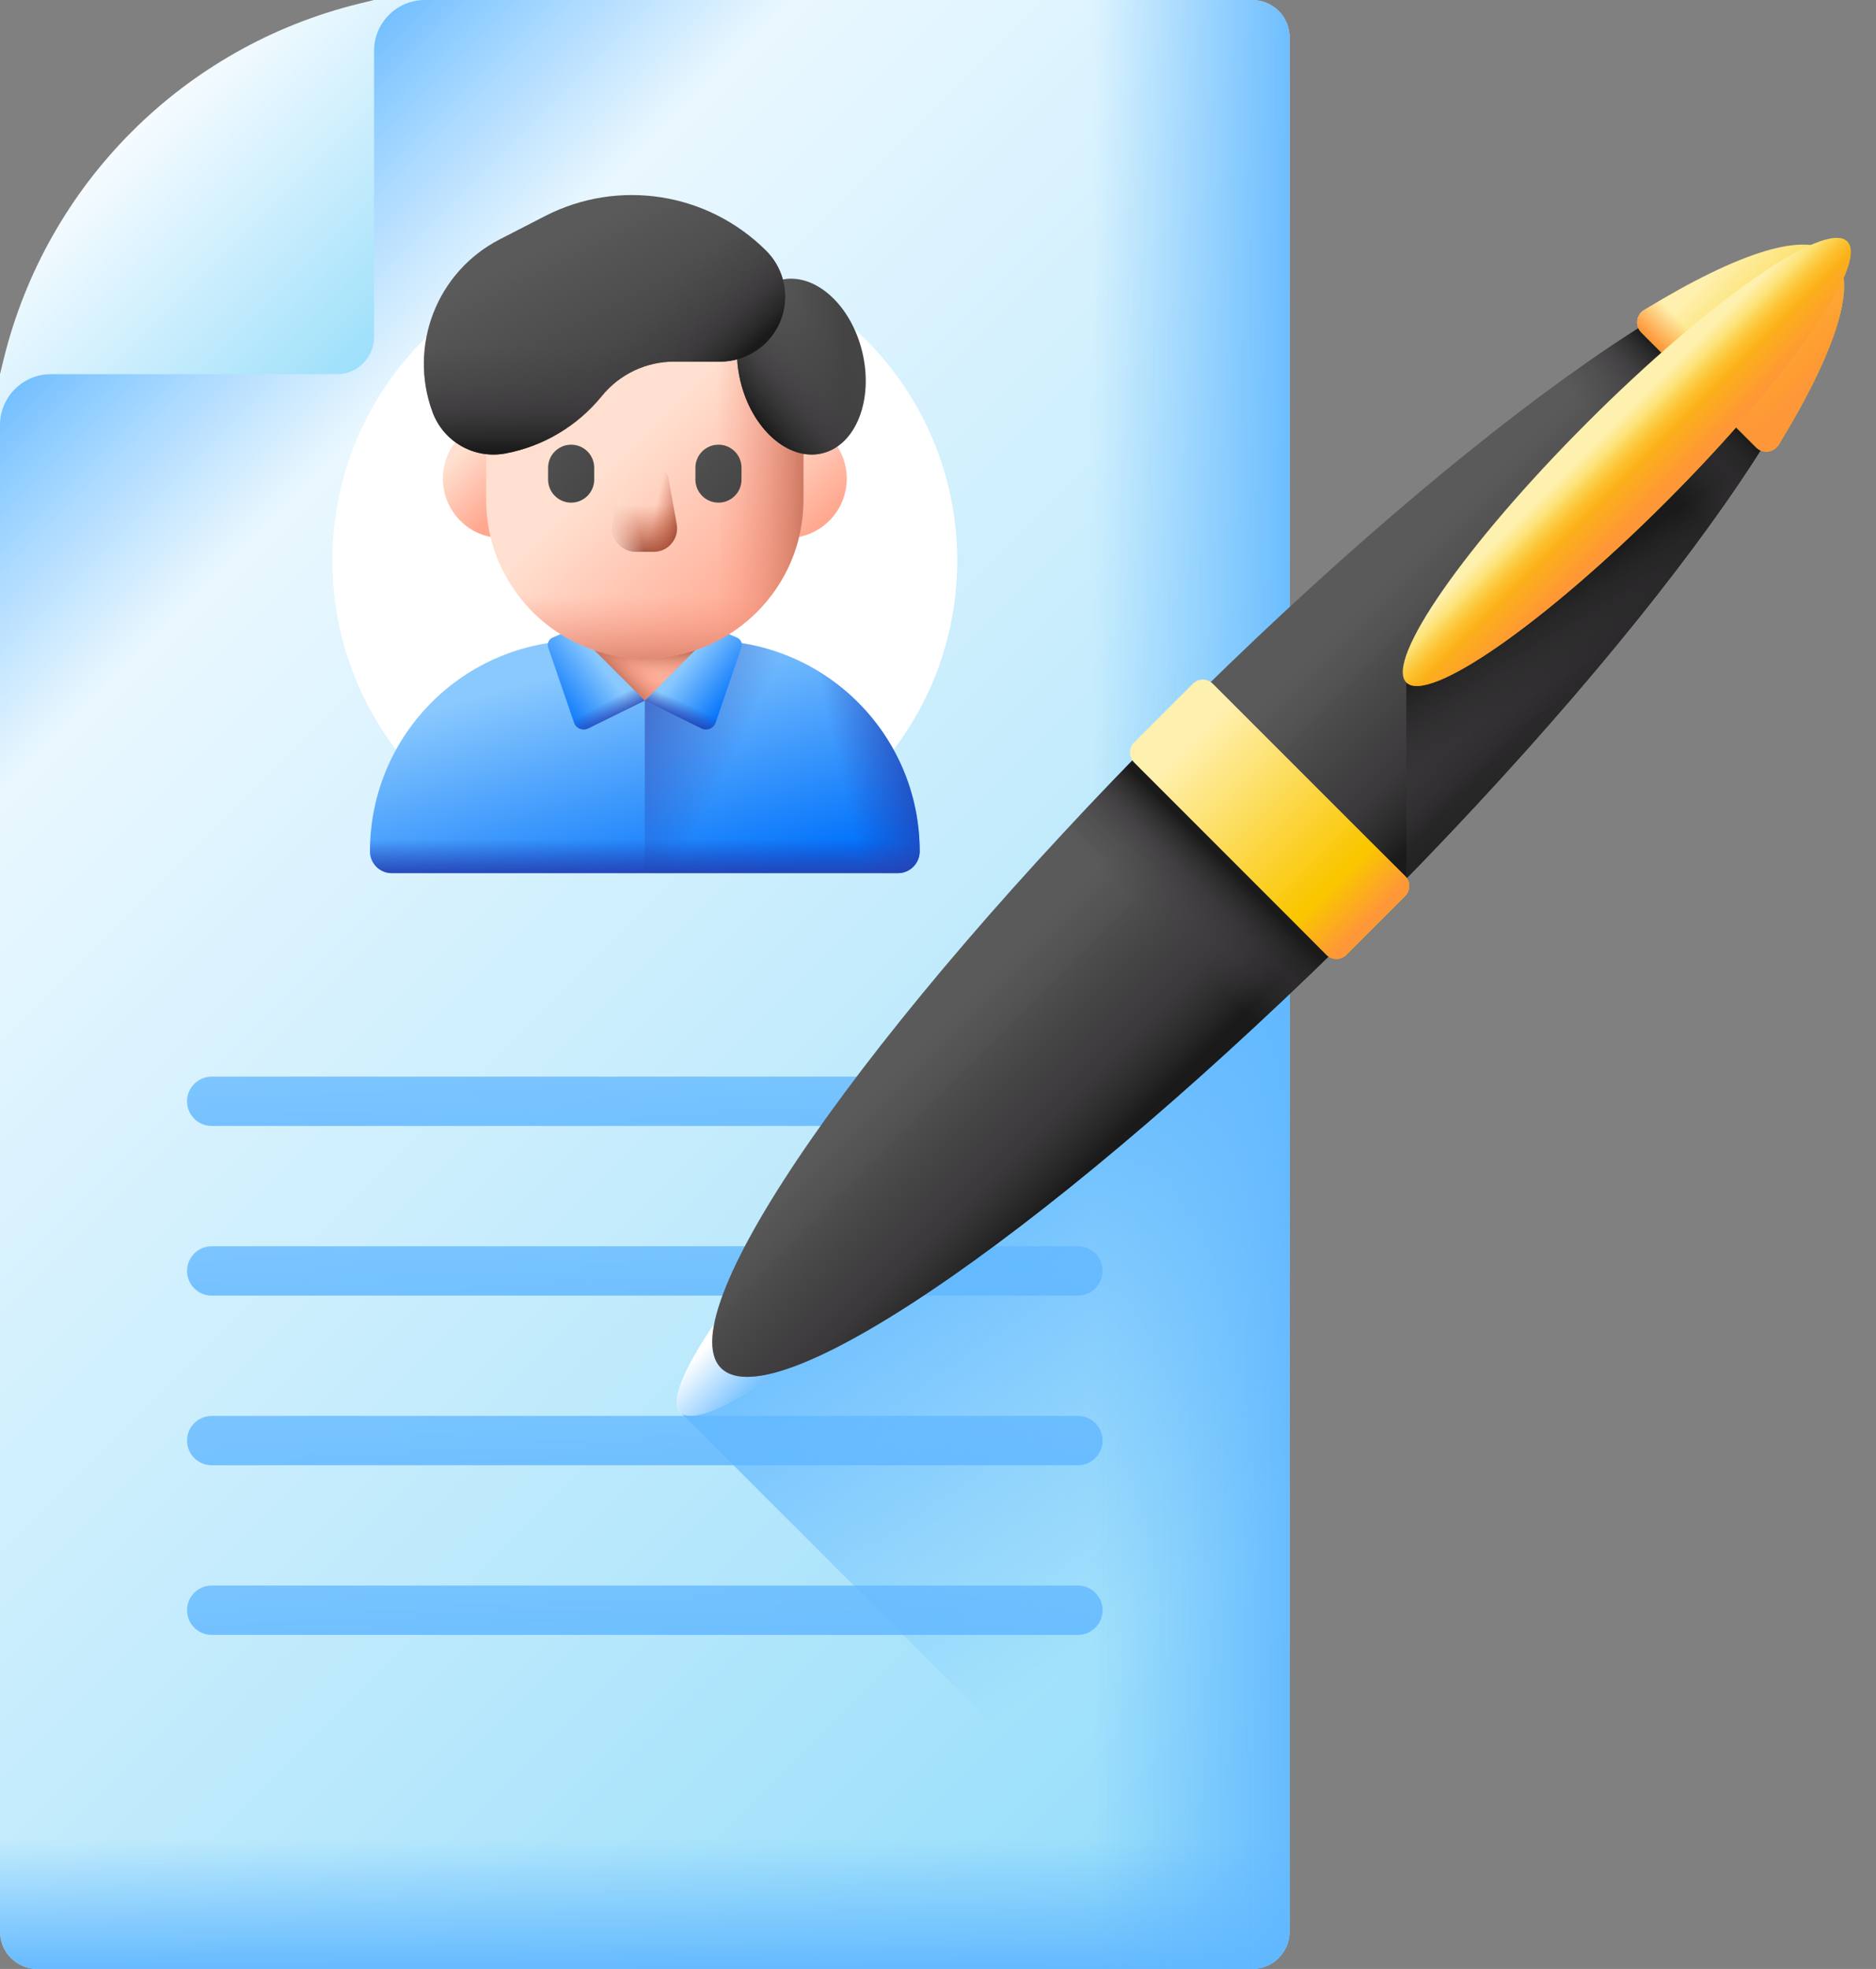 <svg xmlns="http://www.w3.org/2000/svg" width="61" height="64" viewBox="0 0 61 64" fill="none"><rect x="0" y="0" width="61" height="64" fill="#808080" stroke="none"/><path d="M40.721 64H1.212C0.543 64 0 63.457 0 62.788V12.163L12.163 0H40.721C41.39 0 41.933 0.543 41.933 1.212V62.788C41.933 63.457 41.391 64 40.721 64Z" fill="url(#paint0_linear_87_178)"></path><path d="M0 39.679L39.679 0H12.163L0 12.163V39.679Z" fill="url(#paint1_linear_87_178)"></path><path d="M11.673 0.12C5.971 1.519 1.52 5.971 0.12 11.672L0 12.163V13.816C0 12.903 0.74 12.163 1.652 12.163H10.951C11.621 12.163 12.163 11.621 12.163 10.951V1.652C12.163 0.74 12.903 0 13.816 0H12.163L11.673 0.12Z" fill="url(#paint2_linear_87_178)"></path><path d="M0 50.071V62.788C0 63.457 0.543 64 1.212 64H40.721C41.39 64 41.933 63.457 41.933 62.788V50.071H0Z" fill="url(#paint3_linear_87_178)"></path><path d="M40.721 0H27.364V64H40.721C41.391 64 41.933 63.457 41.933 62.788V1.212C41.933 0.543 41.391 0 40.721 0Z" fill="url(#paint4_linear_87_178)"></path><path d="M35.049 36.599H6.884C6.441 36.599 6.082 36.24 6.082 35.797C6.082 35.354 6.441 34.995 6.884 34.995H35.049C35.492 34.995 35.851 35.354 35.851 35.797C35.851 36.24 35.492 36.599 35.049 36.599Z" fill="url(#paint5_linear_87_178)"></path><path d="M35.049 42.113H6.884C6.441 42.113 6.082 41.754 6.082 41.311C6.082 40.868 6.441 40.509 6.884 40.509H35.049C35.492 40.509 35.851 40.868 35.851 41.311C35.851 41.754 35.492 42.113 35.049 42.113Z" fill="url(#paint6_linear_87_178)"></path><path d="M35.049 47.627H6.884C6.441 47.627 6.082 47.268 6.082 46.825C6.082 46.382 6.441 46.023 6.884 46.023H35.049C35.492 46.023 35.851 46.382 35.851 46.825C35.851 47.268 35.492 47.627 35.049 47.627Z" fill="url(#paint7_linear_87_178)"></path><path d="M35.049 53.141H6.884C6.441 53.141 6.082 52.782 6.082 52.339C6.082 51.897 6.441 51.537 6.884 51.537H35.049C35.492 51.537 35.851 51.896 35.851 52.339C35.851 52.782 35.492 53.141 35.049 53.141Z" fill="url(#paint8_linear_87_178)"></path><path d="M20.967 28.381C26.577 28.381 31.125 23.833 31.125 18.222C31.125 12.612 26.577 8.064 20.967 8.064C15.356 8.064 10.808 12.612 10.808 18.222C10.808 23.833 15.356 28.381 20.967 28.381Z" fill="white"></path><path d="M29.904 27.672C29.904 27.867 29.824 28.045 29.696 28.173C29.568 28.302 29.39 28.381 29.194 28.381H26.675H15.258H12.739C12.347 28.381 12.03 28.064 12.03 27.672C12.03 25.78 12.796 24.068 14.036 22.828C15.275 21.589 16.988 20.822 18.879 20.822H23.054C26.837 20.822 29.904 23.889 29.904 27.672Z" fill="url(#paint9_linear_87_178)"></path><path d="M23.054 20.822H20.967V28.381H26.675H29.194C29.39 28.381 29.567 28.301 29.696 28.173C29.824 28.045 29.904 27.867 29.904 27.672C29.904 23.889 26.837 20.822 23.054 20.822Z" fill="url(#paint10_linear_87_178)"></path><path d="M23.054 20.822H20.967V28.381H26.675H29.194C29.39 28.381 29.567 28.301 29.696 28.173C29.824 28.045 29.904 27.867 29.904 27.672C29.904 23.889 26.837 20.822 23.054 20.822Z" fill="url(#paint11_linear_87_178)"></path><path d="M20.967 20.434H18.626L18.712 21.595L20.967 22.774L23.221 21.595L23.307 20.434H20.967Z" fill="url(#paint12_linear_87_178)"></path><path d="M20.967 20.434H18.626L18.712 21.595L20.967 22.774L23.221 21.595L23.307 20.434H20.967Z" fill="url(#paint13_linear_87_178)"></path><path d="M20.967 20.434H18.626L18.712 21.595L20.967 22.774L23.221 21.595L23.307 20.434H20.967Z" fill="url(#paint14_linear_87_178)"></path><path d="M20.967 22.774L18.626 20.434L17.965 20.727C17.843 20.781 17.783 20.919 17.826 21.045L18.665 23.488C18.729 23.676 18.944 23.765 19.123 23.677L20.967 22.774Z" fill="url(#paint15_linear_87_178)"></path><path d="M20.967 22.774L18.626 20.434L17.965 20.727C17.843 20.781 17.783 20.919 17.826 21.045L18.665 23.488C18.729 23.676 18.944 23.765 19.123 23.677L20.967 22.774Z" fill="url(#paint16_linear_87_178)"></path><path d="M20.967 22.774L23.307 20.434L23.968 20.727C24.09 20.781 24.15 20.919 24.107 21.045L23.269 23.488C23.204 23.676 22.989 23.765 22.81 23.678L20.967 22.774Z" fill="url(#paint17_linear_87_178)"></path><path d="M20.967 22.774L23.307 20.434L23.968 20.727C24.09 20.781 24.15 20.919 24.107 21.045L23.269 23.488C23.204 23.676 22.989 23.765 22.81 23.678L20.967 22.774Z" fill="url(#paint18_linear_87_178)"></path><path d="M14.399 15.557C14.399 14.642 15.034 13.876 15.888 13.674C16.116 13.62 16.334 13.797 16.334 14.031V17.083C16.334 17.318 16.116 17.494 15.888 17.44C15.034 17.239 14.399 16.472 14.399 15.557Z" fill="url(#paint19_linear_87_178)"></path><path d="M27.534 15.557C27.534 14.642 26.899 13.876 26.045 13.674C25.817 13.62 25.599 13.797 25.599 14.031V17.083C25.599 17.318 25.817 17.494 26.045 17.44C26.899 17.239 27.534 16.472 27.534 15.557Z" fill="url(#paint20_linear_87_178)"></path><path d="M20.967 8.437C18.117 8.437 15.807 10.747 15.807 13.596V16.242C15.807 19.091 18.117 21.401 20.967 21.401C23.816 21.401 26.126 19.091 26.126 16.242V13.596C26.126 10.747 23.816 8.437 20.967 8.437Z" fill="url(#paint21_linear_87_178)"></path><path d="M20.967 8.437V21.401C23.816 21.401 26.126 19.091 26.126 16.242V13.596C26.126 10.747 23.816 8.437 20.967 8.437Z" fill="url(#paint22_linear_87_178)"></path><path d="M15.909 17.264C16.383 19.623 18.467 21.401 20.967 21.401C23.466 21.401 25.55 19.623 26.024 17.264H15.909Z" fill="url(#paint23_linear_87_178)"></path><path d="M18.572 16.338C18.157 16.338 17.822 16.002 17.822 15.588V15.204C17.822 14.79 18.157 14.454 18.572 14.454C18.986 14.454 19.321 14.79 19.321 15.204V15.588C19.321 16.002 18.986 16.338 18.572 16.338Z" fill="url(#paint24_linear_87_178)"></path><path d="M23.362 16.338C22.947 16.338 22.612 16.002 22.612 15.588V15.204C22.612 14.79 22.947 14.454 23.362 14.454C23.776 14.454 24.111 14.79 24.111 15.204V15.588C24.111 16.002 23.776 16.338 23.362 16.338Z" fill="url(#paint25_linear_87_178)"></path><path d="M21.252 17.937H20.682C20.207 17.937 19.847 17.508 19.93 17.04L20.198 15.534C20.232 15.342 20.399 15.203 20.593 15.203H21.34C21.535 15.203 21.701 15.342 21.735 15.534L22.003 17.04C22.086 17.508 21.727 17.937 21.252 17.937Z" fill="url(#paint26_linear_87_178)"></path><path d="M21.252 17.937H20.682C20.207 17.937 19.847 17.508 19.93 17.04L20.198 15.534C20.232 15.342 20.399 15.203 20.593 15.203H21.34C21.535 15.203 21.701 15.342 21.735 15.534L22.003 17.04C22.086 17.508 21.727 17.937 21.252 17.937Z" fill="url(#paint27_linear_87_178)"></path><path d="M20.682 17.937H21.252C21.727 17.937 22.086 17.508 22.003 17.04L21.735 15.534C21.701 15.342 21.535 15.203 21.34 15.203H20.593C20.399 15.203 20.232 15.342 20.198 15.534L19.93 17.04C19.847 17.508 20.206 17.937 20.682 17.937Z" fill="url(#paint28_linear_87_178)"></path><path d="M12.03 27.672C12.03 28.064 12.348 28.381 12.739 28.381H15.258H26.675H29.194C29.39 28.381 29.567 28.302 29.696 28.173C29.824 28.045 29.904 27.868 29.904 27.672C29.904 26.683 29.694 25.744 29.317 24.895H12.617C12.24 25.744 12.03 26.683 12.03 27.672Z" fill="url(#paint29_linear_87_178)"></path><path d="M28.038 11.441C28.412 12.997 27.829 14.472 26.734 14.735C25.64 14.998 24.45 13.95 24.076 12.393C23.702 10.837 24.285 9.362 25.38 9.099C26.474 8.836 27.664 9.885 28.038 11.441Z" fill="url(#paint30_linear_87_178)"></path><path d="M28.038 11.441C28.412 12.997 27.829 14.472 26.734 14.735C25.64 14.998 24.45 13.95 24.076 12.393C23.702 10.837 24.285 9.362 25.38 9.099C26.474 8.836 27.664 9.885 28.038 11.441Z" fill="url(#paint31_linear_87_178)"></path><path d="M16.436 14.739C17.668 14.507 18.779 13.845 19.569 12.872C20.145 12.165 21.008 11.754 21.92 11.754H23.419C23.979 11.754 24.516 11.531 24.912 11.135C25.736 10.31 25.736 8.974 24.912 8.149C23.015 6.252 20.111 5.797 17.725 7.022L16.25 7.78C14.206 8.83 13.267 11.241 14.064 13.396C14.422 14.362 15.424 14.929 16.436 14.739Z" fill="url(#paint32_linear_87_178)"></path><path d="M14.334 9.652C13.728 10.769 13.595 12.127 14.065 13.396C14.422 14.362 15.424 14.93 16.436 14.739C17.668 14.507 18.778 13.845 19.569 12.873C20.145 12.165 21.008 11.754 21.92 11.754H23.419C23.979 11.754 24.516 11.531 24.912 11.136C25.321 10.726 25.527 10.189 25.53 9.652L14.334 9.652Z" fill="url(#paint33_linear_87_178)"></path><path d="M24.912 8.149C23.466 6.703 21.434 6.096 19.493 6.432V12.963C19.518 12.933 19.545 12.903 19.569 12.872C20.145 12.165 21.008 11.754 21.92 11.754H23.419C23.979 11.754 24.516 11.531 24.912 11.135C25.737 10.311 25.737 8.974 24.912 8.149Z" fill="url(#paint34_linear_87_178)"></path><path d="M41.933 62.788V26.105L22.131 45.908L40.223 64H40.721C41.391 64 41.933 63.457 41.933 62.788Z" fill="url(#paint35_linear_87_178)"></path><path d="M30.576 40.023C34.534 36.065 37.168 32.281 36.458 31.572C35.749 30.863 31.965 33.496 28.007 37.455C24.049 41.413 21.415 45.197 22.124 45.906C22.834 46.615 26.617 43.982 30.576 40.023Z" fill="white"></path><path d="M30.583 40.024C26.625 43.983 22.84 46.617 22.131 45.908C21.421 45.199 24.055 41.414 28.014 37.455C31.973 33.496 35.758 30.862 36.467 31.572C37.176 32.281 34.542 36.066 30.583 40.024Z" fill="url(#paint36_linear_87_178)"></path><path d="M44.479 29.826C34.628 39.678 25.211 46.233 23.445 44.467C21.68 42.702 28.235 33.285 38.086 23.434C47.937 13.582 57.354 7.027 59.12 8.793C60.885 10.558 54.33 19.975 44.479 29.826Z" fill="url(#paint37_linear_87_178)"></path><path d="M59.12 8.793C58.575 8.249 57.303 8.496 55.514 9.387L24.04 40.862C23.149 42.65 22.901 43.923 23.446 44.468C25.211 46.233 34.628 39.678 44.479 29.827C54.33 19.976 60.885 10.559 59.12 8.793Z" fill="url(#paint38_linear_87_178)"></path><path d="M59.12 8.793L45.729 22.184V28.561C54.877 19.181 60.809 10.482 59.12 8.793Z" fill="url(#paint39_linear_87_178)"></path><path d="M47.331 15.025L52.887 20.581C55.042 17.936 56.751 15.542 57.878 13.597L54.316 10.035C52.37 11.162 49.977 12.87 47.331 15.025Z" fill="url(#paint40_linear_87_178)"></path><path d="M32.526 29.331L38.582 35.387C40.489 33.698 42.475 31.831 44.479 29.827L38.086 23.434C36.082 25.438 34.215 27.423 32.526 29.331Z" fill="url(#paint41_linear_87_178)"></path><path d="M43.131 31.038L36.875 24.782C36.697 24.603 36.697 24.314 36.875 24.135L38.788 22.223C38.966 22.044 39.255 22.044 39.434 22.223L45.69 28.478C45.868 28.657 45.868 28.946 45.69 29.125L43.777 31.038C43.599 31.216 43.309 31.216 43.131 31.038Z" fill="url(#paint42_linear_87_178)"></path><path d="M45.69 28.478L42.264 25.052L39.705 27.612L43.131 31.037C43.309 31.216 43.599 31.216 43.777 31.037L45.69 29.125C45.868 28.946 45.868 28.657 45.69 28.478Z" fill="url(#paint43_linear_87_178)"></path><path d="M53.372 10.809L57.104 14.541C57.319 14.756 57.679 14.714 57.838 14.454C59.725 11.364 60.452 9.116 59.624 8.289C58.796 7.461 56.548 8.187 53.458 10.075C53.199 10.233 53.157 10.594 53.372 10.809Z" fill="url(#paint44_linear_87_178)"></path><path d="M53.458 10.075C53.199 10.233 53.157 10.594 53.372 10.809L57.104 14.541C57.319 14.756 57.679 14.714 57.838 14.455C58.396 13.541 58.852 12.702 59.196 11.95L55.963 8.716C55.211 9.061 54.372 9.517 53.458 10.075Z" fill="url(#paint45_linear_87_178)"></path><path d="M59.624 8.289L55.238 12.675L57.104 14.541C57.319 14.756 57.679 14.714 57.838 14.454C59.725 11.365 60.451 9.116 59.624 8.289Z" fill="url(#paint46_linear_87_178)"></path><path d="M59.624 8.289L55.238 12.675L57.104 14.541C57.319 14.756 57.679 14.714 57.838 14.454C59.725 11.365 60.451 9.116 59.624 8.289Z" fill="url(#paint47_linear_87_178)"></path><path d="M54.181 16.3C50.222 20.259 46.438 22.893 45.729 22.184C45.019 21.475 47.653 17.69 51.612 13.732C55.571 9.773 59.356 7.138 60.065 7.848C60.774 8.557 58.14 12.342 54.181 16.3Z" fill="url(#paint48_linear_87_178)"></path><path d="M60.065 7.848C59.846 7.629 59.334 7.729 58.616 8.087L45.967 20.735C45.609 21.454 45.51 21.965 45.729 22.184C46.438 22.894 50.222 20.259 54.181 16.301C58.14 12.342 60.774 8.557 60.065 7.848Z" fill="url(#paint49_linear_87_178)"></path><defs><linearGradient id="paint0_linear_87_178" x1="2.093" y1="13.126" x2="46.937" y2="57.971" gradientUnits="userSpaceOnUse"><stop stop-color="#F5FBFF"></stop><stop offset="1" stop-color="#91DCFA"></stop></linearGradient><linearGradient id="paint1_linear_87_178" x1="12.889" y1="12.889" x2="5.568" y2="5.568" gradientUnits="userSpaceOnUse"><stop stop-color="#60B7FF" stop-opacity="0"></stop><stop offset="1" stop-color="#60B7FF"></stop></linearGradient><linearGradient id="paint2_linear_87_178" x1="4.402" y1="4.402" x2="12.873" y2="12.873" gradientUnits="userSpaceOnUse"><stop stop-color="#F5FBFF"></stop><stop offset="1" stop-color="#91DCFA"></stop></linearGradient><linearGradient id="paint3_linear_87_178" x1="20.967" y1="59.766" x2="20.967" y2="64.311" gradientUnits="userSpaceOnUse"><stop stop-color="#60B7FF" stop-opacity="0"></stop><stop offset="1" stop-color="#60B7FF"></stop></linearGradient><linearGradient id="paint4_linear_87_178" x1="35.517" y1="32" x2="42.812" y2="32" gradientUnits="userSpaceOnUse"><stop stop-color="#60B7FF" stop-opacity="0"></stop><stop offset="1" stop-color="#60B7FF"></stop></linearGradient><linearGradient id="paint5_linear_87_178" x1="20.821" y1="14.354" x2="21.005" y2="41.425" gradientUnits="userSpaceOnUse"><stop stop-color="#60B7FF" stop-opacity="0"></stop><stop offset="1" stop-color="#60B7FF"></stop></linearGradient><linearGradient id="paint6_linear_87_178" x1="20.821" y1="19.869" x2="21.005" y2="46.939" gradientUnits="userSpaceOnUse"><stop stop-color="#60B7FF" stop-opacity="0"></stop><stop offset="1" stop-color="#60B7FF"></stop></linearGradient><linearGradient id="paint7_linear_87_178" x1="20.821" y1="25.383" x2="21.005" y2="52.453" gradientUnits="userSpaceOnUse"><stop stop-color="#60B7FF" stop-opacity="0"></stop><stop offset="1" stop-color="#60B7FF"></stop></linearGradient><linearGradient id="paint8_linear_87_178" x1="20.821" y1="30.897" x2="21.005" y2="57.967" gradientUnits="userSpaceOnUse"><stop stop-color="#60B7FF" stop-opacity="0"></stop><stop offset="1" stop-color="#60B7FF"></stop></linearGradient><linearGradient id="paint9_linear_87_178" x1="19.348" y1="21.523" x2="21.563" y2="29.35" gradientUnits="userSpaceOnUse"><stop stop-color="#8AC9FE"></stop><stop offset="1" stop-color="#0172FB"></stop></linearGradient><linearGradient id="paint10_linear_87_178" x1="27.108" y1="24.17" x2="30.172" y2="23.506" gradientUnits="userSpaceOnUse"><stop stop-color="#2740B0" stop-opacity="0"></stop><stop offset="1" stop-color="#2740B0"></stop></linearGradient><linearGradient id="paint11_linear_87_178" x1="23.666" y1="25.021" x2="18.498" y2="22.548" gradientUnits="userSpaceOnUse"><stop stop-color="#2740B0" stop-opacity="0"></stop><stop offset="1" stop-color="#2740B0"></stop></linearGradient><linearGradient id="paint12_linear_87_178" x1="20.766" y1="20.326" x2="21.569" y2="22.596" gradientUnits="userSpaceOnUse"><stop stop-color="#FFDFCF"></stop><stop offset="1" stop-color="#FFA78F"></stop></linearGradient><linearGradient id="paint13_linear_87_178" x1="20.967" y1="22.135" x2="20.967" y2="21.194" gradientUnits="userSpaceOnUse"><stop stop-color="#F89580" stop-opacity="0"></stop><stop offset="0.27" stop-color="#F08F7A" stop-opacity="0.271"></stop><stop offset="0.695" stop-color="#D97F69" stop-opacity="0.696"></stop><stop offset="0.997" stop-color="#C5715A"></stop></linearGradient><linearGradient id="paint14_linear_87_178" x1="20.729" y1="21.205" x2="19.996" y2="21.925" gradientUnits="userSpaceOnUse"><stop stop-color="#F89580" stop-opacity="0"></stop><stop offset="0.27" stop-color="#F08F7A" stop-opacity="0.271"></stop><stop offset="0.695" stop-color="#D97F69" stop-opacity="0.696"></stop><stop offset="0.997" stop-color="#C5715A"></stop></linearGradient><linearGradient id="paint15_linear_87_178" x1="19.602" y1="21.647" x2="17.913" y2="22.893" gradientUnits="userSpaceOnUse"><stop stop-color="#8AC9FE"></stop><stop offset="1" stop-color="#0172FB"></stop></linearGradient><linearGradient id="paint16_linear_87_178" x1="19.663" y1="22.844" x2="19.986" y2="23.462" gradientUnits="userSpaceOnUse"><stop stop-color="#2740B0" stop-opacity="0"></stop><stop offset="1" stop-color="#2740B0"></stop></linearGradient><linearGradient id="paint17_linear_87_178" x1="22.254" y1="21.58" x2="23.819" y2="22.798" gradientUnits="userSpaceOnUse"><stop stop-color="#8AC9FE"></stop><stop offset="1" stop-color="#0172FB"></stop></linearGradient><linearGradient id="paint18_linear_87_178" x1="22.248" y1="22.845" x2="21.99" y2="23.417" gradientUnits="userSpaceOnUse"><stop stop-color="#2740B0" stop-opacity="0"></stop><stop offset="1" stop-color="#2740B0"></stop></linearGradient><linearGradient id="paint19_linear_87_178" x1="14.969" y1="14.721" x2="16.525" y2="16.277" gradientUnits="userSpaceOnUse"><stop stop-color="#FFDFCF"></stop><stop offset="1" stop-color="#FFA78F"></stop></linearGradient><linearGradient id="paint20_linear_87_178" x1="24.996" y1="14.425" x2="27.174" y2="16.603" gradientUnits="userSpaceOnUse"><stop stop-color="#FFDFCF"></stop><stop offset="1" stop-color="#FFA78F"></stop></linearGradient><linearGradient id="paint21_linear_87_178" x1="20.599" y1="14.552" x2="25.422" y2="19.374" gradientUnits="userSpaceOnUse"><stop stop-color="#FFDFCF"></stop><stop offset="1" stop-color="#FFA78F"></stop></linearGradient><linearGradient id="paint22_linear_87_178" x1="23.286" y1="14.919" x2="26.358" y2="14.919" gradientUnits="userSpaceOnUse"><stop stop-color="#F89580" stop-opacity="0"></stop><stop offset="0.27" stop-color="#F08F7A" stop-opacity="0.271"></stop><stop offset="0.695" stop-color="#D97F69" stop-opacity="0.696"></stop><stop offset="0.997" stop-color="#C5715A"></stop></linearGradient><linearGradient id="paint23_linear_87_178" x1="20.967" y1="19.37" x2="20.967" y2="22.081" gradientUnits="userSpaceOnUse"><stop stop-color="#F89580" stop-opacity="0"></stop><stop offset="0.27" stop-color="#F08F7A" stop-opacity="0.271"></stop><stop offset="0.695" stop-color="#D97F69" stop-opacity="0.696"></stop><stop offset="0.997" stop-color="#C5715A"></stop></linearGradient><linearGradient id="paint24_linear_87_178" x1="16.029" y1="13.636" x2="19.725" y2="16.194" gradientUnits="userSpaceOnUse"><stop stop-color="#5A5A5A"></stop><stop offset="1" stop-color="#444444"></stop></linearGradient><linearGradient id="paint25_linear_87_178" x1="20.819" y1="13.636" x2="24.515" y2="16.194" gradientUnits="userSpaceOnUse"><stop stop-color="#5A5A5A"></stop><stop offset="1" stop-color="#444444"></stop></linearGradient><linearGradient id="paint26_linear_87_178" x1="20.967" y1="16.426" x2="20.967" y2="18.219" gradientUnits="userSpaceOnUse"><stop stop-color="#C4573A" stop-opacity="0"></stop><stop offset="0.234" stop-color="#BE5539" stop-opacity="0.234"></stop><stop offset="0.545" stop-color="#AD4E35" stop-opacity="0.545"></stop><stop offset="0.898" stop-color="#914330" stop-opacity="0.898"></stop><stop offset="1" stop-color="#883F2E"></stop></linearGradient><linearGradient id="paint27_linear_87_178" x1="21.276" y1="16.64" x2="22.334" y2="16.897" gradientUnits="userSpaceOnUse"><stop stop-color="#C4573A" stop-opacity="0"></stop><stop offset="0.234" stop-color="#BE5539" stop-opacity="0.234"></stop><stop offset="0.545" stop-color="#AD4E35" stop-opacity="0.545"></stop><stop offset="0.898" stop-color="#914330" stop-opacity="0.898"></stop><stop offset="1" stop-color="#883F2E"></stop></linearGradient><linearGradient id="paint28_linear_87_178" x1="20.657" y1="16.64" x2="19.599" y2="16.897" gradientUnits="userSpaceOnUse"><stop stop-color="#FFDDCD" stop-opacity="0"></stop><stop offset="0.997" stop-color="#FFDDCD"></stop></linearGradient><linearGradient id="paint29_linear_87_178" x1="20.967" y1="27.294" x2="20.967" y2="28.513" gradientUnits="userSpaceOnUse"><stop stop-color="#2740B0" stop-opacity="0"></stop><stop offset="1" stop-color="#2740B0"></stop></linearGradient><linearGradient id="paint30_linear_87_178" x1="24.947" y1="11.917" x2="27.459" y2="11.917" gradientUnits="userSpaceOnUse"><stop stop-color="#5A5A5A"></stop><stop offset="1" stop-color="#444444"></stop></linearGradient><linearGradient id="paint31_linear_87_178" x1="27.017" y1="11.104" x2="24.359" y2="13.355" gradientUnits="userSpaceOnUse"><stop stop-color="#433F43" stop-opacity="0"></stop><stop offset="0.344" stop-color="#403C40" stop-opacity="0.344"></stop><stop offset="0.622" stop-color="#363336" stop-opacity="0.622"></stop><stop offset="0.876" stop-color="#252425" stop-opacity="0.876"></stop><stop offset="1" stop-color="#1A1A1A"></stop></linearGradient><linearGradient id="paint32_linear_87_178" x1="18.04" y1="7.81" x2="20.255" y2="12.185" gradientUnits="userSpaceOnUse"><stop stop-color="#5A5A5A"></stop><stop offset="1" stop-color="#444444"></stop></linearGradient><linearGradient id="paint33_linear_87_178" x1="19.656" y1="11.346" x2="19.656" y2="14.635" gradientUnits="userSpaceOnUse"><stop stop-color="#433F43" stop-opacity="0"></stop><stop offset="0.344" stop-color="#403C40" stop-opacity="0.344"></stop><stop offset="0.622" stop-color="#363336" stop-opacity="0.622"></stop><stop offset="0.876" stop-color="#252425" stop-opacity="0.876"></stop><stop offset="1" stop-color="#1A1A1A"></stop></linearGradient><linearGradient id="paint34_linear_87_178" x1="21.474" y1="9.763" x2="23.615" y2="12.089" gradientUnits="userSpaceOnUse"><stop stop-color="#433F43" stop-opacity="0"></stop><stop offset="0.344" stop-color="#403C40" stop-opacity="0.344"></stop><stop offset="0.622" stop-color="#363336" stop-opacity="0.622"></stop><stop offset="0.876" stop-color="#252425" stop-opacity="0.876"></stop><stop offset="1" stop-color="#1A1A1A"></stop></linearGradient><linearGradient id="paint35_linear_87_178" x1="41.46" y1="49.697" x2="31.703" y2="35.529" gradientUnits="userSpaceOnUse"><stop stop-color="#60B7FF" stop-opacity="0"></stop><stop offset="1" stop-color="#60B7FF"></stop></linearGradient><linearGradient id="paint36_linear_87_178" x1="28.637" y1="38.078" x2="30.379" y2="39.82" gradientUnits="userSpaceOnUse"><stop stop-color="#60B7FF" stop-opacity="0"></stop><stop offset="1" stop-color="#60B7FF"></stop></linearGradient><linearGradient id="paint37_linear_87_178" x1="39.273" y1="24.611" x2="41.869" y2="27.207" gradientUnits="userSpaceOnUse"><stop stop-color="#5A5A5A"></stop><stop offset="1" stop-color="#444444"></stop></linearGradient><linearGradient id="paint38_linear_87_178" x1="40.113" y1="25.451" x2="43.994" y2="29.333" gradientUnits="userSpaceOnUse"><stop stop-color="#433F43" stop-opacity="0"></stop><stop offset="0.344" stop-color="#403C40" stop-opacity="0.344"></stop><stop offset="0.622" stop-color="#363336" stop-opacity="0.622"></stop><stop offset="0.876" stop-color="#252425" stop-opacity="0.876"></stop><stop offset="1" stop-color="#1A1A1A"></stop></linearGradient><linearGradient id="paint39_linear_87_178" x1="55.819" y1="24.157" x2="52.071" y2="18.078" gradientUnits="userSpaceOnUse"><stop stop-color="#433F43" stop-opacity="0"></stop><stop offset="0.344" stop-color="#403C40" stop-opacity="0.344"></stop><stop offset="0.622" stop-color="#363336" stop-opacity="0.622"></stop><stop offset="0.876" stop-color="#252425" stop-opacity="0.876"></stop><stop offset="1" stop-color="#1A1A1A"></stop></linearGradient><linearGradient id="paint40_linear_87_178" x1="53.1" y1="14.803" x2="55.274" y2="12.628" gradientUnits="userSpaceOnUse"><stop stop-color="#433F43" stop-opacity="0"></stop><stop offset="0.344" stop-color="#403C40" stop-opacity="0.344"></stop><stop offset="0.622" stop-color="#363336" stop-opacity="0.622"></stop><stop offset="0.876" stop-color="#252425" stop-opacity="0.876"></stop><stop offset="1" stop-color="#1A1A1A"></stop></linearGradient><linearGradient id="paint41_linear_87_178" x1="37.728" y1="30.175" x2="39.839" y2="28.063" gradientUnits="userSpaceOnUse"><stop stop-color="#433F43" stop-opacity="0"></stop><stop offset="0.344" stop-color="#403C40" stop-opacity="0.344"></stop><stop offset="0.622" stop-color="#363336" stop-opacity="0.622"></stop><stop offset="0.876" stop-color="#252425" stop-opacity="0.876"></stop><stop offset="1" stop-color="#1A1A1A"></stop></linearGradient><linearGradient id="paint42_linear_87_178" x1="38.747" y1="24.086" x2="43.273" y2="28.612" gradientUnits="userSpaceOnUse"><stop stop-color="#FEF0AE"></stop><stop offset="1" stop-color="#FAC600"></stop></linearGradient><linearGradient id="paint43_linear_87_178" x1="43.41" y1="28.748" x2="44.547" y2="29.886" gradientUnits="userSpaceOnUse"><stop stop-color="#FE9738" stop-opacity="0"></stop><stop offset="1" stop-color="#FE9738"></stop></linearGradient><linearGradient id="paint44_linear_87_178" x1="55.744" y1="8.791" x2="58.931" y2="11.978" gradientUnits="userSpaceOnUse"><stop stop-color="#FEF0AE"></stop><stop offset="1" stop-color="#FAC600"></stop></linearGradient><linearGradient id="paint45_linear_87_178" x1="56.061" y1="11.842" x2="55.258" y2="12.645" gradientUnits="userSpaceOnUse"><stop stop-color="#FE9738" stop-opacity="0"></stop><stop offset="1" stop-color="#FE9738"></stop></linearGradient><linearGradient id="paint46_linear_87_178" x1="57.273" y1="10.433" x2="59.1" y2="12.071" gradientUnits="userSpaceOnUse"><stop stop-color="#FE9738" stop-opacity="0"></stop><stop offset="1" stop-color="#FE9738"></stop></linearGradient><linearGradient id="paint47_linear_87_178" x1="60.091" y1="12.474" x2="56.847" y2="10.49" gradientUnits="userSpaceOnUse"><stop stop-color="#FE9738" stop-opacity="0"></stop><stop offset="1" stop-color="#FE9738"></stop></linearGradient><linearGradient id="paint48_linear_87_178" x1="52.087" y1="14.201" x2="53.13" y2="15.244" gradientUnits="userSpaceOnUse"><stop stop-color="#FEF0AE"></stop><stop offset="1" stop-color="#FAC600"></stop></linearGradient><linearGradient id="paint49_linear_87_178" x1="52.425" y1="14.539" x2="53.984" y2="16.098" gradientUnits="userSpaceOnUse"><stop stop-color="#FE9738" stop-opacity="0"></stop><stop offset="1" stop-color="#FE9738"></stop></linearGradient></defs></svg>